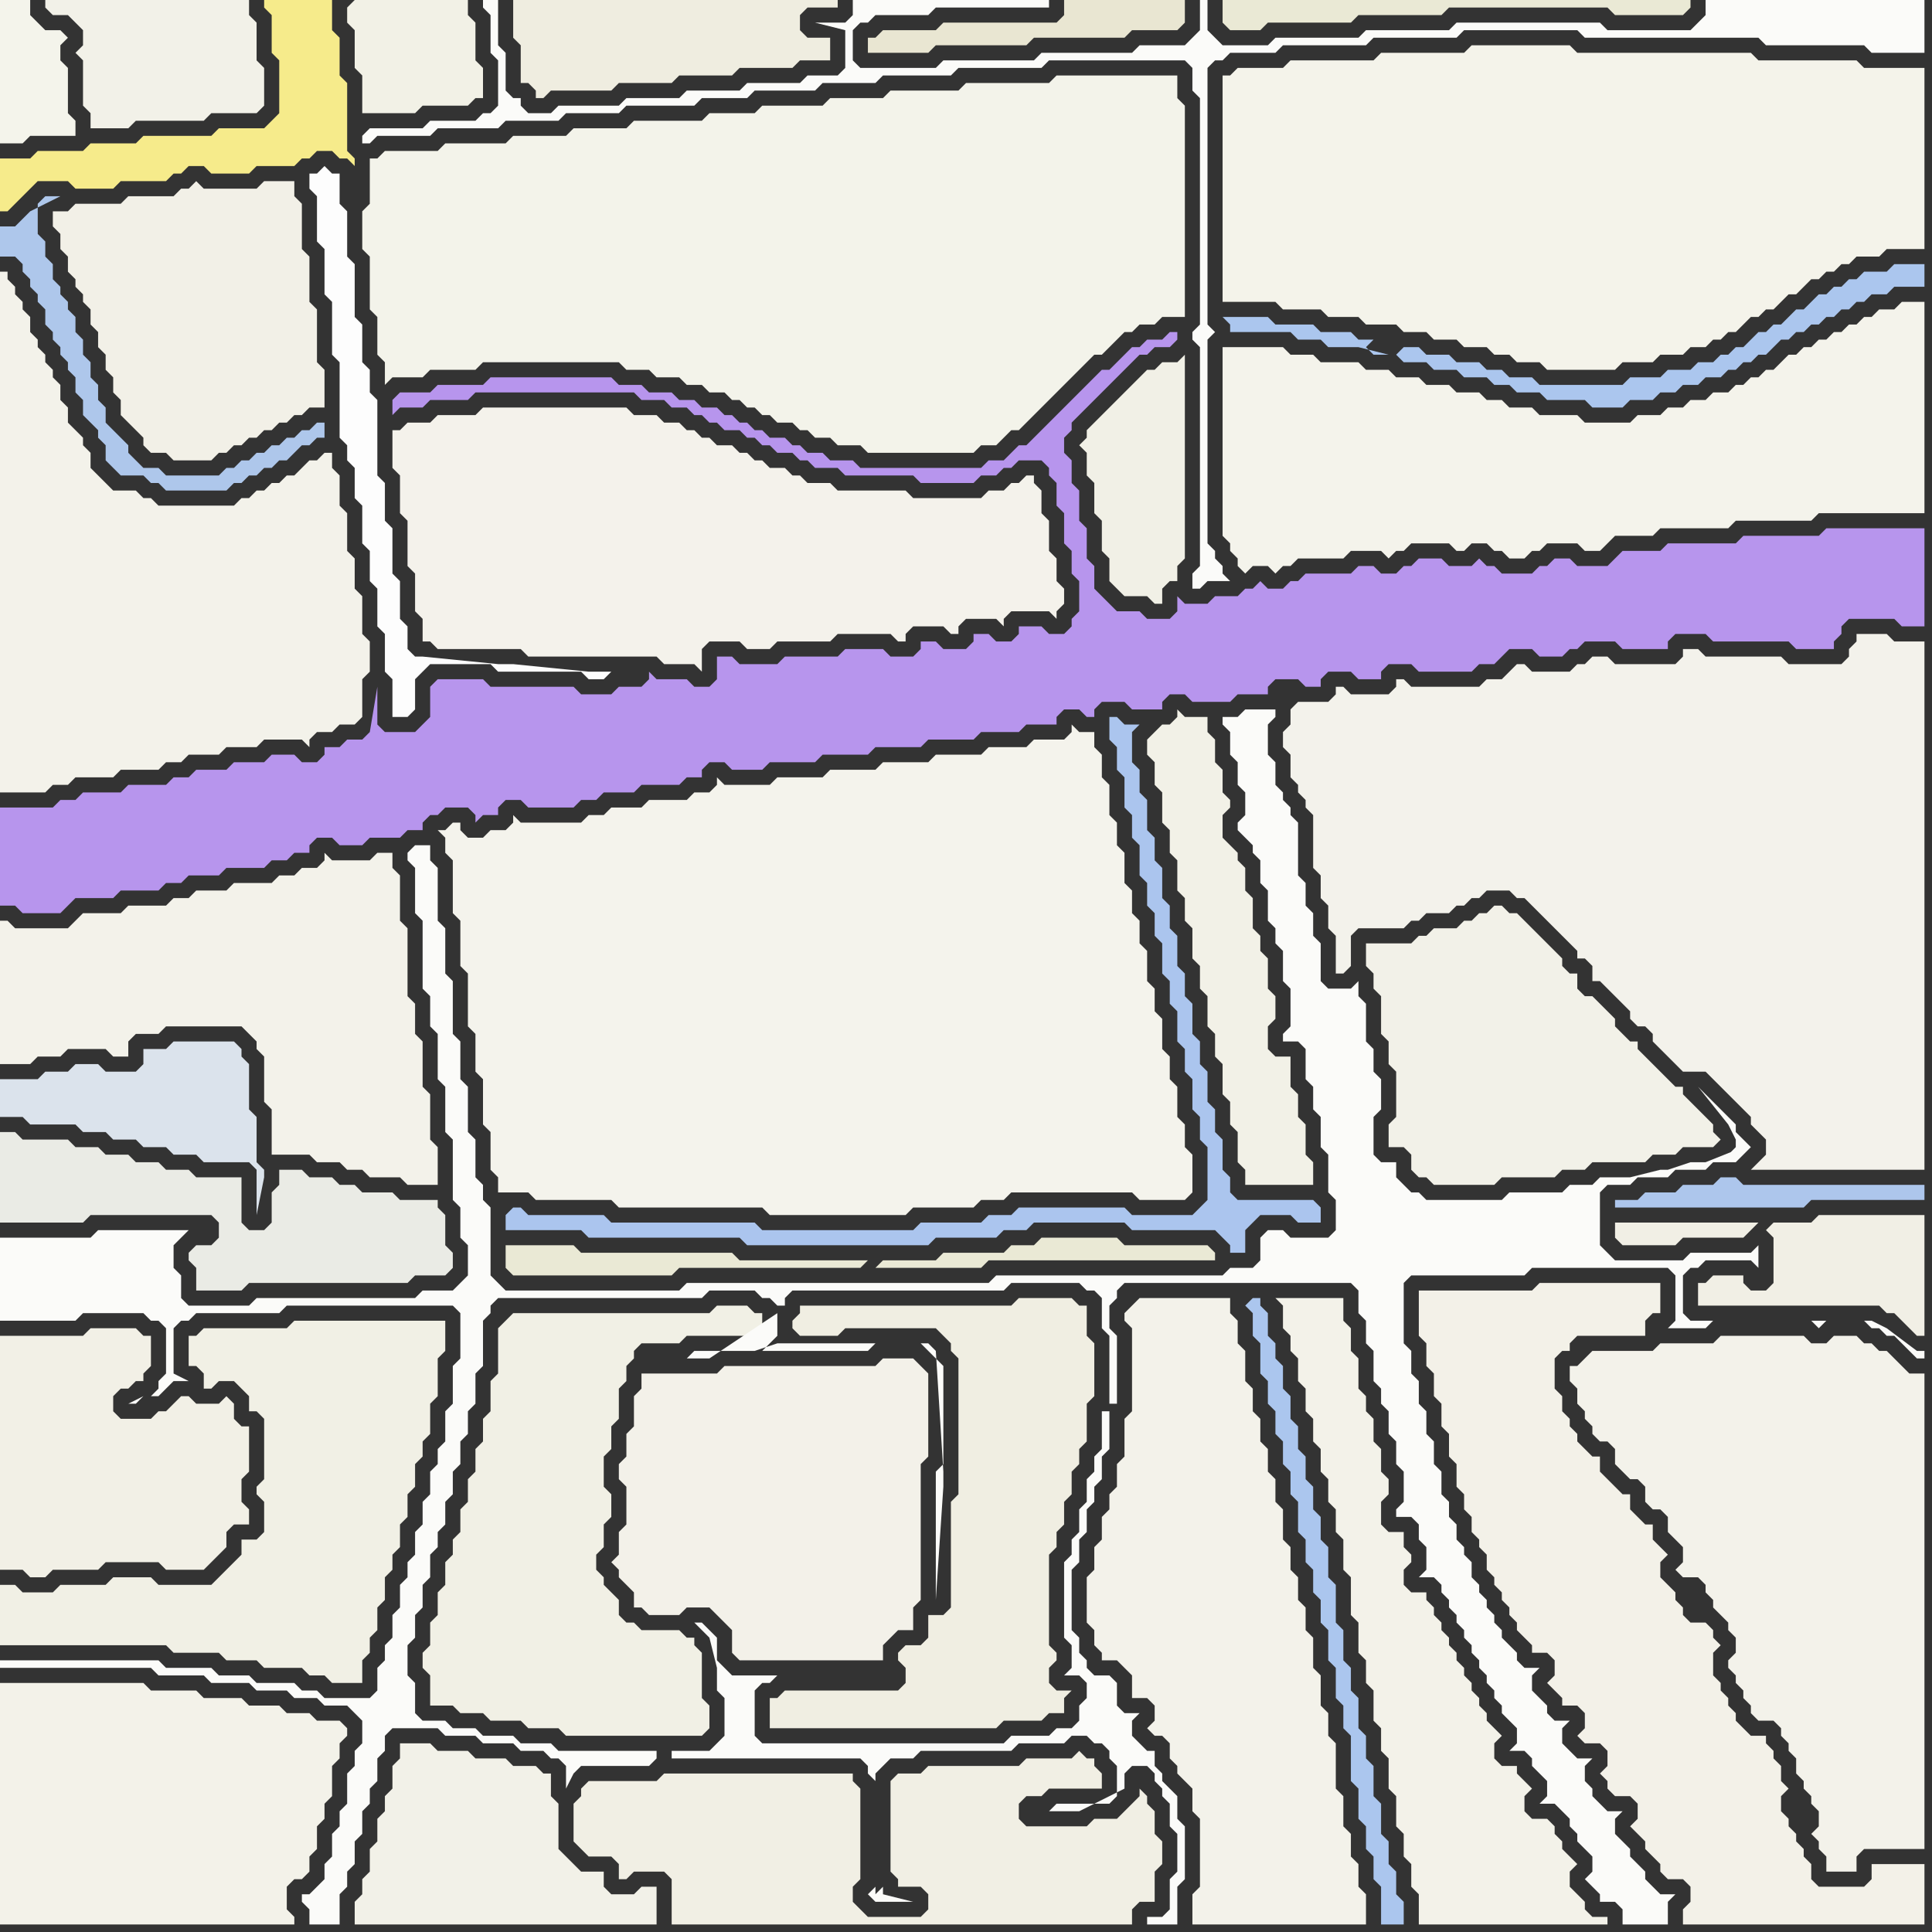 <svg width="256" height="256" xmlns="http://www.w3.org/2000/svg"><rect width="100%" height="100%" fill="#333333" stroke="none"/><script> 
var tempColor;
function hoverPath(evt){
obj = evt.target;
tempColor = obj.getAttribute("fill");
obj.setAttribute("fill","red");
//alert(tempColor);
//obj.setAttribute("stroke","red");}
function recoverPath(evt){
obj = evt.target;
obj.setAttribute("fill", tempColor);
//obj.setAttribute("stroke", tempColor);
}</script><path onmouseover="hoverPath(evt)" onmouseout="recoverPath(evt)" fill="rgb(243,242,234)" d="M  2,123l 0,0 -1,-1 -1,0 0,19 4,0 1,-1 3,0 1,-1 5,0 1,1 2,0 0,-2 1,-1 3,0 1,-1 10,0 1,1 1,1 0,1 1,1 0,6 1,1 0,6 5,0 1,1 3,0 1,1 2,0 1,1 4,0 1,1 4,0 0,-5 -1,-1 0,-6 -1,-1 0,-6 -1,-1 0,-4 -1,-1 0,-9 -1,-1 0,-6 -1,-1 0,-2 -2,0 -1,1 -5,0 -1,-1 0,1 -1,1 -2,0 -1,1 -2,0 -1,1 -5,0 -1,1 -4,0 -1,1 -2,0 -1,1 -5,0 -1,1 -5,0 -1,1 -1,1Z"/>
<path onmouseover="hoverPath(evt)" onmouseout="recoverPath(evt)" fill="rgb(242,240,231)" d="M  12,41l 0,2 1,1 0,2 1,1 0,2 1,1 0,2 1,1 0,2 1,1 1,1 1,1 0,1 1,1 2,0 1,1 5,0 1,-1 1,0 1,-1 1,0 1,-1 1,0 1,-1 1,0 1,-1 1,0 1,-1 1,0 1,-1 2,0 0,-5 -1,-1 0,-7 -1,-1 0,-6 -1,-1 0,-6 -1,-1 0,-2 -4,0 -1,1 -7,0 -1,-1 -1,1 -1,0 -1,1 -6,0 -1,1 -6,0 -1,1 -2,0 0,2 1,1 0,2 1,1 0,2 1,1 0,1 1,1 0,1 1,1Z"/>
<path onmouseover="hoverPath(evt)" onmouseout="recoverPath(evt)" fill="rgb(241,240,229)" d="M  67,175l 0,0 -1,1 0,6 -1,1 0,4 -1,1 0,3 -1,1 0,3 -1,1 0,3 -1,1 0,3 -1,1 0,2 -1,1 0,3 -1,1 0,3 -1,1 0,3 -1,1 0,2 1,1 0,4 3,0 1,1 3,0 1,1 4,0 1,1 4,0 1,1 18,0 1,-1 0,-3 -1,-1 0,-6 -1,-1 0,-1 -1,0 -1,-1 -5,0 -1,-1 -1,0 -1,-1 0,-2 -1,-1 -1,-1 0,-1 -1,-1 0,-2 1,-1 0,-3 1,-1 0,-3 -1,-1 0,-4 1,-1 0,-3 1,-1 0,-4 1,-1 0,-2 1,-1 0,-1 1,-1 5,0 1,-1 9,0 1,-1 0,-2 -1,0 -1,-1 -4,0 -1,1 -26,0 -1,1Z"/>
<path onmouseover="hoverPath(evt)" onmouseout="recoverPath(evt)" fill="rgb(251,251,249)" d="M  87,232l -13,0 -1,-1 -4,0 -1,-1 -4,0 -1,-1 -3,0 -1,-1 -3,0 -1,-1 0,-4 -1,-1 0,-4 1,-1 0,-3 1,-1 0,-3 1,-1 0,-3 1,-1 0,-2 1,-1 0,-3 1,-1 0,-3 1,-1 0,-3 1,-1 0,-3 1,-1 0,-4 1,-1 0,-6 1,-1 0,-1 1,-1 27,0 1,-1 6,0 1,1 1,0 1,1 1,0 0,-1 1,-1 28,0 1,-1 9,0 1,1 1,0 1,1 0,4 1,1 0,9 1,0 0,-9 -1,-1 0,-3 1,-1 0,-1 1,-1 30,0 1,1 0,3 1,1 0,3 1,1 0,4 1,1 0,2 1,1 0,3 1,1 0,3 1,1 0,4 -1,1 0,1 2,0 1,1 0,2 1,1 0,3 -1,1 2,0 1,1 0,1 1,1 0,1 1,1 0,1 1,1 0,1 1,1 0,1 1,1 0,1 1,1 0,1 1,1 0,1 1,1 0,1 1,1 1,1 0,2 -1,1 2,0 1,1 0,1 1,1 1,1 0,2 -1,1 2,0 1,1 1,1 0,1 1,1 0,1 1,1 1,1 0,2 -1,1 1,1 0,0 1,1 0,1 2,0 1,1 0,2 6,0 0,-3 1,-1 -2,0 -1,-1 -1,-1 0,-1 -1,-1 -1,-1 0,-1 -1,-1 -1,-1 0,-2 1,-1 -2,0 -1,-1 -1,-1 0,-1 -1,-1 0,-2 1,-1 -2,0 -1,-1 -1,-1 0,-2 1,-1 -2,0 -1,-1 0,-1 -1,-1 -1,-1 0,-2 1,-1 -2,0 -1,-1 0,-1 -1,-1 -1,-1 0,-1 -1,-1 0,-1 -1,-1 0,-1 -1,-1 0,-1 -1,-1 0,-2 -1,-1 0,-1 -1,-1 0,-2 -1,-1 0,-2 -1,-1 0,-3 -1,-1 0,-3 -1,-1 0,-3 -1,-1 0,-3 -1,-1 0,-3 -1,-1 0,-8 1,-1 15,0 1,-1 18,0 1,1 0,6 -1,1 5,0 1,-1 13,0 1,1 1,-1 5,0 1,1 1,0 1,1 1,0 1,1 1,1 1,1 1,0 0,-1 -1,0 -4,-3 -2,-1 -24,0 -1,-1 0,-5 1,-1 1,0 1,-1 6,0 1,1 0,-3 -1,1 -8,0 -1,1 -9,0 -1,-1 -1,-1 0,-7 1,-1 3,0 1,-1 4,0 1,-1 4,0 1,-1 3,0 1,-1 1,-1 -1,-1 0,0 -1,-1 0,-1 -1,-1 -1,-1 -1,-1 -1,-1 -1,-1 4,5 0,0 1,2 0,1 -1,1 1,0 1,-1 0,0 -5,2 -2,0 -3,1 -1,0 -4,1 -4,0 -1,1 -3,0 -1,1 -7,0 -1,1 -10,0 -1,-1 -1,0 -1,-1 -1,-1 0,-2 -2,0 -1,-1 0,-5 1,-1 0,-4 -1,-1 0,-3 -1,-1 0,-5 -1,-1 0,-2 -1,1 -3,0 -1,-1 0,-5 -1,-1 0,-3 -1,-1 0,-3 -1,-1 0,-7 -1,-1 0,-1 -1,-1 0,-1 -1,-1 0,-3 -1,-1 0,-4 1,-1 0,-1 -4,0 -1,1 -2,0 0,1 1,1 0,3 1,1 0,3 1,1 0,3 -1,1 0,1 1,1 1,1 0,1 1,1 0,3 1,1 0,4 1,1 0,2 1,1 0,4 1,1 0,5 -1,1 0,1 2,0 1,1 0,4 1,1 0,3 1,1 0,4 1,1 0,5 1,1 0,4 -1,1 -5,0 -1,-1 -2,0 -1,1 0,3 -1,1 -3,0 -1,1 -30,0 -1,1 -40,0 -1,1 -23,0 -1,-1 -1,-1 0,-9 -1,-1 0,-2 -1,-1 0,-5 -1,-1 0,-6 -1,-1 0,-5 -1,-1 0,-7 -1,-1 0,-6 -1,-1 0,-7 -1,-1 0,-2 -2,0 -1,1 0,1 1,1 0,6 1,1 0,9 1,1 0,4 1,1 0,6 1,1 0,6 1,1 0,8 1,1 0,4 1,1 0,4 -2,2 -4,0 -1,1 -21,0 -1,1 -8,0 -1,-1 0,-3 -1,-1 0,-3 2,-2 -12,0 -1,1 -12,0 0,11 10,0 1,-1 8,0 1,1 1,0 1,1 0,6 -1,1 0,1 -1,1 1,0 1,-1 1,-1 2,0 -2,-1 0,-6 1,-1 1,0 1,-1 11,0 1,-1 22,0 1,1 0,6 -1,1 0,5 -1,1 0,4 -1,1 0,2 -1,1 0,3 -1,1 0,3 -1,1 0,3 -1,1 0,2 -1,1 0,3 -1,1 0,3 -1,1 0,2 -1,1 0,3 -1,1 -6,0 -1,-1 -2,0 -1,-1 -5,0 -1,-1 -4,0 -1,-1 -6,0 -1,-1 -21,0 0,1 20,0 1,1 6,0 1,1 5,0 1,1 4,0 1,1 3,0 1,1 3,0 1,1 1,1 0,3 -1,1 0,2 -1,1 0,4 -1,1 0,2 -1,1 0,3 -1,1 0,2 -1,1 -1,1 -1,0 0,1 1,1 0,2 4,0 0,-4 1,-1 0,-2 1,-1 0,-3 1,-1 0,-3 1,-1 0,-2 1,-1 0,-3 1,-1 0,-2 1,-1 6,0 1,1 4,0 1,1 4,0 1,1 3,0 1,1 1,0 1,1 0,3 1,-2 0,0 1,-1 9,0 1,-1 0,-1 -68,-47 -1,1 -1,0 2,-1 68,47 60,-45 -1,0 0,5 -1,1 0,2 -1,1 0,3 -1,1 0,3 -1,1 0,2 -1,1 0,10 1,1 0,3 -1,1 2,0 1,1 0,2 -1,1 0,2 -1,1 -2,0 -1,1 -5,0 -1,1 -32,0 -1,-1 0,-6 1,-1 1,0 1,-1 -6,0 -2,-2 0,-3 -1,-1 -1,-1 -1,0 2,2 1,4 0,3 1,1 0,5 -2,2 -5,0 0,1 25,0 1,1 0,1 1,1 0,14 -1,1 0,0 1,1 5,0 -4,-1 0,-1 -1,1 0,-16 1,-1 0,0 1,-1 3,0 1,-1 12,0 1,-1 6,0 1,-1 2,0 1,1 1,0 1,1 0,1 1,1 0,4 -1,1 -7,0 -1,1 4,0 6,-3 0,-2 1,-1 2,0 1,1 0,1 1,1 0,1 1,1 0,3 1,1 0,5 -1,1 0,4 -1,1 -2,0 0,1 4,0 0,-5 1,-1 0,-7 -1,-1 0,-3 -1,-1 -1,-1 0,-1 -1,-1 0,-2 -1,0 -1,-1 -1,-1 0,-2 1,-1 -2,0 -1,-1 0,-3 -1,-1 -2,0 -1,-1 0,-1 -1,-1 0,-2 -1,-1 0,-8 1,-1 0,-3 1,-1 0,-3 1,-1 0,-2 1,-1 0,-3 1,-1 0,-5 -60,45 16,-58 0,3 -1,1 -1,1 14,0 1,-1 6,0 1,1 1,1 1,1 0,13 -1,1 0,17 1,-15 0,-2 -1,-16 -1,-1 -20,0 -3,1 -8,0 -1,1 3,0 9,-6 -16,58Z"/>
<path onmouseover="hoverPath(evt)" onmouseout="recoverPath(evt)" fill="rgb(243,241,233)" d="M  87,182l -2,0 0,2 -1,1 0,4 -1,1 0,3 -1,1 0,2 1,1 0,5 -1,1 0,3 -1,1 1,1 0,1 1,1 1,1 0,2 1,0 1,1 4,0 1,-1 3,0 1,1 1,1 1,1 0,3 1,1 19,0 0,-2 1,-1 1,-1 2,0 0,-3 1,-1 0,-18 1,-1 0,-11 -1,-1 0,0 -1,-1 -4,0 -1,1 -20,0 -1,1Z"/>
<path onmouseover="hoverPath(evt)" onmouseout="recoverPath(evt)" fill="rgb(241,240,230)" d="M  149,52l -2,2 -1,1 -1,1 -1,1 0,1 -1,1 1,1 0,3 1,1 0,4 1,1 0,4 1,1 0,3 1,1 1,1 3,0 1,1 1,0 0,-2 1,-1 1,0 0,-2 1,-1 0,-27 -1,1 -2,0 -1,1 -1,0 -1,1 -2,2Z"/>
<path onmouseover="hoverPath(evt)" onmouseout="recoverPath(evt)" fill="rgb(174,199,235)" d="M  3,29l -1,1 -2,0 0,4 2,0 1,1 0,1 1,1 0,1 1,1 0,1 1,1 0,2 1,1 0,1 1,1 0,1 1,1 0,1 1,1 0,2 1,1 0,2 1,1 1,1 0,1 1,1 0,2 1,1 1,1 3,0 1,1 1,0 1,1 8,0 1,-1 1,0 1,-1 1,0 1,-1 1,0 1,-1 1,0 1,-1 1,-1 1,0 1,-1 1,0 0,-2 -1,0 -1,1 -1,0 -1,1 -1,0 -1,1 -1,0 -1,1 -1,0 -1,1 -1,0 -1,1 -1,0 -1,1 -7,0 -1,-1 -2,0 -1,-1 -1,-1 0,-1 -2,-2 -1,-1 0,-2 -1,-1 0,-2 -1,-1 0,-2 -1,-1 0,-2 -1,-1 0,-2 -1,-1 0,-1 -1,-1 0,-1 -1,-1 0,-2 -1,-1 0,-2 -1,-1 0,-4 1,-1 2,0 -4,2 -1,1Z"/>
<path onmouseover="hoverPath(evt)" onmouseout="recoverPath(evt)" fill="rgb(219,227,236)" d="M  9,142l -3,0 -1,1 -5,0 0,5 3,0 1,1 6,0 1,1 3,0 1,1 3,0 1,1 3,0 1,1 3,0 1,1 6,0 1,1 0,6 1,-5 0,-1 -1,-1 0,-6 -1,-1 0,-6 -1,-1 0,-1 -1,-1 -8,0 -1,1 -3,0 0,2 -1,1 -4,0 -1,-1 -3,0 -1,1Z"/>
<path onmouseover="hoverPath(evt)" onmouseout="recoverPath(evt)" fill="rgb(246,235,139)" d="M  31,17l -2,0 -1,1 -9,0 -1,1 -6,0 -1,1 -6,0 -1,1 -4,0 0,7 1,0 1,-1 0,0 1,-1 1,-1 1,-1 4,0 1,1 5,0 1,-1 6,0 1,-1 1,0 1,-1 2,0 1,1 5,0 1,-1 5,0 1,-1 1,0 1,-1 2,0 1,1 1,0 1,1 0,-1 -1,-1 0,-9 -1,-1 0,-5 -1,-1 0,-4 -9,0 0,1 1,1 0,5 1,1 0,7 -1,1 -1,1Z"/>
<path onmouseover="hoverPath(evt)" onmouseout="recoverPath(evt)" fill="rgb(242,241,230)" d="M  46,1l 0,2 1,1 0,5 1,1 0,5 7,0 1,-1 6,0 1,-1 1,0 0,-4 -1,-1 0,-5 -1,-1 0,-2 -15,0 -1,1Z"/>
<path onmouseover="hoverPath(evt)" onmouseout="recoverPath(evt)" fill="rgb(244,242,235)" d="M  53,57l -1,0 0,5 1,1 0,5 1,1 0,6 1,1 0,5 1,1 0,3 1,0 1,1 11,0 1,1 17,0 1,1 4,0 1,1 0,-3 1,-1 4,0 1,1 3,0 1,-1 7,0 1,-1 7,0 1,1 1,0 0,-1 1,-1 4,0 1,1 1,0 0,-1 1,-1 4,0 1,1 0,-1 1,-1 5,0 1,1 0,-1 1,-1 0,-2 -1,-1 0,-3 -1,-1 0,-4 -1,-1 0,-3 -1,-1 0,-1 -1,0 -1,1 -1,0 -1,1 -2,0 -1,1 -9,0 -1,-1 -9,0 -1,-1 -3,0 -1,-1 -1,0 -1,-1 -2,0 -1,-1 -1,0 -1,-1 -1,0 -1,-1 -2,0 -1,-1 -1,0 -1,-1 -1,0 -1,-1 -2,0 -1,-1 -3,0 -1,-1 -19,0 -1,1 -5,0 -1,1 -3,0 -1,1Z"/>
<path onmouseover="hoverPath(evt)" onmouseout="recoverPath(evt)" fill="rgb(242,241,232)" d="M  53,233l 0,0 -1,1 0,3 -1,1 0,2 -1,1 0,3 -1,1 0,3 -1,1 0,2 -1,1 0,3 40,0 0,-5 -2,0 -1,1 -3,0 -1,-1 0,-2 -3,0 -1,-1 -1,-1 -1,-1 0,-6 -1,-1 0,-3 -1,0 -1,-1 -3,0 -1,-1 -4,0 -1,-1 -4,0 -1,-1 -4,0Z"/>
<path onmouseover="hoverPath(evt)" onmouseout="recoverPath(evt)" fill="rgb(171,197,238)" d="M  67,161l 0,2 10,0 1,1 20,0 1,1 24,0 1,-1 8,0 1,-1 3,0 1,-1 12,0 1,1 11,0 1,1 1,1 0,1 2,0 0,-3 2,-2 4,0 1,1 3,0 0,-2 -1,-1 -10,0 -1,-1 0,-2 -1,-1 0,-4 -1,-1 0,-3 -1,-1 0,-4 -1,-1 0,-3 -1,-1 0,-4 -1,-1 0,-3 -1,-1 0,-4 -1,-1 0,-3 -1,-1 0,-4 -1,-1 0,-3 -1,-1 0,-4 -1,-1 0,-3 -1,-1 0,-4 1,-1 -2,0 -1,-1 -1,0 0,3 1,1 0,3 1,1 0,4 1,1 0,3 1,1 0,4 1,1 0,3 1,1 0,3 1,1 0,4 1,1 0,3 1,1 0,4 1,1 0,3 1,1 0,4 1,1 0,3 1,1 0,7 -1,1 -1,1 -8,0 -1,-1 -14,0 -1,1 -3,0 -1,1 -8,0 -1,1 -20,0 -1,-1 -19,0 -1,-1 -10,0 -1,-1 -1,0 -1,1Z"/>
<path onmouseover="hoverPath(evt)" onmouseout="recoverPath(evt)" fill="rgb(242,241,231)" d="M  153,97l 0,0 -1,1 0,2 1,1 0,3 1,1 0,4 1,1 0,3 1,1 0,4 1,1 0,3 1,1 0,4 1,1 0,3 1,1 0,4 1,1 0,3 1,1 0,4 1,1 0,3 1,1 0,4 1,1 0,2 9,0 0,-3 -1,-1 0,-4 -1,-1 0,-3 -1,-1 0,-4 -2,0 -1,-1 0,-3 1,-1 0,-3 -1,-1 0,-4 -1,-1 0,-2 -1,-1 0,-4 -1,-1 0,-3 -1,-1 0,-1 -1,-1 -1,-1 0,-3 1,-1 0,-1 -1,-1 0,-3 -1,-1 0,-3 -1,-1 0,-2 -3,0 -1,-1 0,1 -1,1 -1,0 -1,1Z"/>
<path onmouseover="hoverPath(evt)" onmouseout="recoverPath(evt)" fill="rgb(171,198,238)" d="M  165,173l 0,0 1,1 0,3 1,1 0,4 1,1 0,3 1,1 0,3 1,1 0,3 1,1 0,3 1,1 0,4 1,1 0,3 1,1 0,3 1,1 0,3 1,1 0,4 1,1 0,4 1,1 0,3 1,1 0,6 1,1 0,4 1,1 0,3 1,1 0,3 1,1 0,5 3,0 0,-3 -1,-1 0,-3 -1,-1 0,-3 -1,-1 0,-4 -1,-1 0,-4 -1,-1 0,-3 -1,-1 0,-4 -1,-1 0,-3 -1,-1 0,-4 -1,-1 0,-5 -1,-1 0,-4 -1,-1 0,-3 -1,-1 0,-3 -1,-1 0,-3 -1,-1 0,-3 -1,-1 0,-3 -1,-1 0,-3 -1,-1 0,-2 -1,-1 0,-3 -1,-1 0,-1 -1,0 -1,1Z"/>
<path onmouseover="hoverPath(evt)" onmouseout="recoverPath(evt)" fill="rgb(243,241,232)" d="M  188,173l 0,4 1,1 0,3 1,1 0,3 1,1 0,3 1,1 0,3 1,1 0,3 1,1 0,2 1,1 0,2 1,1 0,1 1,1 0,2 1,1 0,1 1,1 0,1 1,1 0,1 1,1 0,1 1,1 1,1 0,1 2,0 1,1 0,2 -1,1 1,1 0,0 1,1 0,1 2,0 1,1 0,2 -1,1 1,1 2,0 1,1 0,2 -1,1 1,1 0,1 1,1 2,0 1,1 0,2 -1,1 1,1 0,0 1,1 0,1 1,1 1,1 0,1 1,1 2,0 1,1 0,2 -1,1 0,2 32,0 0,-8 -7,0 0,2 -1,1 -6,0 -1,-1 0,-2 -1,-1 0,-1 -1,-1 0,-1 -1,-1 0,-1 -1,-1 0,-2 1,-1 -1,-1 0,-2 -1,-1 0,-1 -1,-1 0,-1 -2,0 -1,-1 -1,-1 0,-1 -1,-1 0,-1 -1,-1 0,-1 -1,-1 0,-3 1,-1 -1,-1 0,-1 -1,-1 -2,0 -1,-1 0,-1 -1,-1 0,-1 -1,-1 -1,-1 0,-2 1,-1 -1,-1 0,0 -1,-1 0,-2 -1,0 -1,-1 -1,-1 0,-2 -1,0 -1,-1 -1,-1 -1,-1 0,-2 -1,0 -1,-1 -1,-1 0,-1 -1,-1 0,-1 -1,-1 0,-2 -1,-1 0,-4 1,-1 1,0 0,-1 1,-1 9,0 0,-2 1,-1 1,0 0,-4 -16,0 -1,1 -15,0Z"/>
<path onmouseover="hoverPath(evt)" onmouseout="recoverPath(evt)" fill="rgb(243,242,234)" d="M  210,180l 0,0 -1,1 -1,0 0,2 1,1 0,2 1,1 0,1 1,1 0,1 1,1 1,0 1,1 0,2 1,1 1,1 1,0 1,1 0,2 1,1 1,0 1,1 0,2 1,1 1,1 0,2 -1,1 1,1 2,0 1,1 0,1 1,1 0,1 1,1 1,1 0,1 1,1 0,2 -1,1 0,1 1,1 0,1 1,1 0,1 1,1 0,1 1,1 2,0 1,1 0,1 1,1 0,1 1,1 0,2 1,1 0,1 1,1 0,1 1,1 0,2 -1,1 1,1 0,1 1,1 0,2 4,0 0,-2 1,-1 8,0 0,-63 -2,0 -1,-1 -1,-1 -1,-1 -1,0 -1,-1 -1,0 -1,-1 -3,0 -1,1 -2,0 -1,-1 -11,0 -1,1 -7,0 -1,1 -8,0 -1,1Z"/>
<path onmouseover="hoverPath(evt)" onmouseout="recoverPath(evt)" fill="rgb(243,242,234)" d="M  0,82l 0,23 6,0 1,-1 2,0 1,-1 5,0 1,-1 5,0 1,-1 2,0 1,-1 4,0 1,-1 4,0 1,-1 5,0 1,1 0,-1 1,-1 2,0 1,-1 2,0 1,-1 0,-5 1,-1 0,-4 -1,-1 0,-5 -1,-1 0,-4 -1,-1 0,-5 -1,-1 0,-4 -1,-1 0,-2 -1,0 -1,1 -1,0 -1,1 -1,1 -1,0 -1,1 -1,0 -1,1 -1,0 -1,1 -1,0 -1,1 -10,0 -1,-1 -1,0 -1,-1 -3,0 -1,-1 -1,-1 -1,-1 0,-2 -1,-1 0,-1 -1,-1 -1,-1 0,-2 -1,-1 0,-2 -1,-1 0,-1 -1,-1 0,-1 -1,-1 0,-1 -1,-1 0,-2 -1,-1 0,-1 -1,-1 0,-1 -1,-1 0,-1 -1,0Z"/>
<path onmouseover="hoverPath(evt)" onmouseout="recoverPath(evt)" fill="rgb(183,149,237)" d="M  0,110l 0,10 2,0 1,1 5,0 1,-1 0,0 1,-1 5,0 1,-1 5,0 1,-1 2,0 1,-1 4,0 1,-1 5,0 1,-1 2,0 1,-1 2,0 0,-1 1,-1 2,0 1,1 3,0 1,-1 4,0 1,-1 2,0 0,-1 1,-1 1,0 1,-1 3,0 1,1 0,1 1,-1 2,0 0,-1 1,-1 2,0 1,1 6,0 1,-1 2,0 1,-1 4,0 1,-1 5,0 1,-1 2,0 0,-1 1,-1 2,0 1,1 4,0 1,-1 6,0 1,-1 6,0 1,-1 6,0 1,-1 6,0 1,-1 5,0 1,-1 4,0 0,-1 1,-1 2,0 1,1 1,0 0,-1 1,-1 3,0 1,1 4,0 0,-1 1,-1 2,0 1,1 5,0 1,-1 4,0 0,-1 1,-1 3,0 1,1 2,0 0,-1 1,-1 3,0 1,1 3,0 0,-1 1,-1 3,0 1,1 7,0 1,-1 2,0 1,-1 1,-1 3,0 1,1 3,0 1,-1 1,0 1,-1 4,0 1,1 6,0 0,-1 1,-1 4,0 1,1 10,0 1,1 5,0 0,-1 1,-1 0,-1 1,-1 6,0 1,1 3,0 0,-13 -13,0 -1,1 -10,0 -1,1 -9,0 -1,1 -5,0 -1,1 -1,1 -4,0 -1,-1 -2,0 -1,1 -1,0 -1,1 -4,0 -1,-1 -1,0 -1,-1 -1,1 -3,0 -1,-1 -3,0 -1,1 -1,0 -1,1 -2,0 -1,-1 -2,0 -1,1 -6,0 -1,1 -1,0 -1,1 -2,0 -1,-1 -1,1 -1,0 -1,1 -3,0 -1,1 -3,0 -1,-1 0,2 -1,1 -3,0 -1,-1 -3,0 -1,-1 -1,-1 -1,-1 0,-3 -1,-1 0,-4 -1,-1 0,-4 -1,-1 0,-3 -1,-1 0,-2 1,-1 0,-1 4,-4 1,-1 2,-2 1,-1 1,-1 1,0 1,-1 2,0 1,-1 0,-1 -1,0 -1,1 -2,0 -1,1 -1,0 -1,1 -2,2 -1,0 -1,1 -1,1 -1,1 -2,2 -1,1 -2,2 -1,1 -1,1 -1,0 -1,1 -1,1 -2,0 -1,1 -16,0 -1,-1 -3,0 -1,-1 -2,0 -1,-1 -1,0 -1,-1 -2,0 -1,-1 -1,0 -1,-1 -1,0 -1,-1 -1,0 -1,-1 -2,0 -1,-1 -2,0 -1,-1 -3,0 -1,-1 -3,0 -1,-1 -16,0 -1,1 -6,0 -1,1 -4,0 -1,1 0,2 1,-1 3,0 1,-1 5,0 1,-1 21,0 1,1 3,0 1,1 2,0 1,1 1,0 1,1 1,0 1,1 2,0 1,1 1,0 1,1 1,0 1,1 2,0 1,1 1,0 1,1 3,0 1,1 9,0 1,1 7,0 1,-1 2,0 1,-1 1,0 1,-1 3,0 1,1 0,1 1,1 0,3 1,1 0,4 1,1 0,3 1,1 0,4 -1,1 0,1 -1,1 -2,0 -1,-1 -3,0 0,1 -1,1 -2,0 -1,-1 -2,0 0,1 -1,1 -3,0 -1,-1 -2,0 0,1 -1,1 -3,0 -1,-1 -5,0 -1,1 -7,0 -1,1 -5,0 -1,-1 -2,0 0,3 -1,1 -2,0 -1,-1 -4,0 -1,-1 0,1 -1,1 -3,0 -1,1 -4,0 -1,-1 -11,0 -1,-1 -6,0 -1,1 0,4 -1,1 -1,1 -4,0 -1,-1 0,-5 -1,6 0,0 -1,1 -2,0 -1,1 -2,0 0,1 -1,1 -2,0 -1,-1 -3,0 -1,1 -4,0 -1,1 -4,0 -1,1 -2,0 -1,1 -5,0 -1,1 -5,0 -1,1 -2,0 -1,1 -7,0Z"/>
<path onmouseover="hoverPath(evt)" onmouseout="recoverPath(evt)" fill="rgb(243,242,233)" d="M  0,226l 0,29 39,0 0,-1 -1,-1 0,-3 1,-1 1,0 1,-1 0,-2 1,-1 0,-3 1,-1 0,-2 1,-1 0,-4 1,-1 0,-2 1,-1 0,-1 -1,-1 -3,0 -1,-1 -3,0 -1,-1 -4,0 -1,-1 -5,0 -1,-1 -6,0 -1,-1 -19,0Z"/>
<path onmouseover="hoverPath(evt)" onmouseout="recoverPath(evt)" fill="rgb(242,241,232)" d="M  28,15l 6,0 1,-1 0,-5 -1,-1 0,-5 -1,-1 0,-2 -27,0 0,1 1,1 2,0 1,1 1,1 0,2 -1,1 1,1 0,6 1,1 0,2 5,0 1,-1 9,0 1,-1Z"/>
<path onmouseover="hoverPath(evt)" onmouseout="recoverPath(evt)" fill="rgb(251,251,249)" d="M  48,18l 0,1 1,0 1,-1 7,0 1,-1 8,0 1,-1 7,0 1,-1 7,0 1,-1 9,0 1,-1 6,0 1,-1 8,0 1,-1 7,0 1,-1 9,0 1,-1 11,0 1,-1 18,0 1,1 0,3 1,1 0,30 -1,1 0,1 1,1 0,29 -1,1 0,2 1,0 1,-1 3,0 -1,-1 0,-1 -1,-1 0,-1 -1,-1 0,-27 1,-1 -1,-1 0,-34 1,-1 1,0 1,-1 6,0 1,-1 11,0 1,-1 11,0 1,-1 15,0 1,1 23,0 1,1 13,0 1,1 7,0 0,-7 -29,0 0,2 -1,1 -1,1 -11,0 -1,-1 -19,0 -1,1 -11,0 -1,1 -11,0 -1,1 -6,0 -1,-1 -1,-1 0,-4 -1,0 0,4 -1,1 -1,1 -6,0 -1,1 -12,0 -1,1 -12,0 -1,1 -10,0 -1,-1 0,-4 1,-1 1,0 1,-1 7,0 1,-1 15,0 0,-1 -26,0 0,2 -1,1 -4,0 4,1 0,5 -1,1 -4,0 -1,1 -7,0 -1,1 -7,0 -1,1 -7,0 -1,1 -8,0 -1,1 -3,0 -1,-1 0,-1 -1,0 -1,-1 0,-5 -1,-1 0,-6 -2,0 0,1 1,1 0,5 1,1 0,6 -1,1 -1,0 -1,1 -6,0 -1,1 -7,0 -1,1Z"/>
<path onmouseover="hoverPath(evt)" onmouseout="recoverPath(evt)" fill="rgb(241,239,228)" d="M  77,238l 0,0 -1,1 0,5 1,1 1,1 3,0 1,1 0,2 1,0 1,-1 4,0 1,1 0,6 61,0 0,-2 1,-1 2,0 0,-4 1,-1 0,-3 -1,-1 0,-3 -1,-1 0,-1 -1,-1 0,1 -1,1 0,0 -1,1 -1,1 -3,0 -1,1 -8,0 -1,-1 0,-2 1,-1 2,0 1,-1 7,0 0,-2 -1,-1 0,-1 -1,0 -1,-1 -1,1 -6,0 -1,1 -12,0 -1,1 -3,0 -1,1 0,12 1,1 0,1 3,0 1,1 0,2 -1,1 -7,0 -1,-1 -1,-1 0,-2 1,-1 0,-12 -1,-1 0,-1 -25,0 -1,1 -9,0 -1,1Z"/>
<path onmouseover="hoverPath(evt)" onmouseout="recoverPath(evt)" fill="rgb(243,242,234)" d="M  150,173l 0,0 -1,1 0,1 1,1 0,11 -1,1 0,5 -1,1 0,3 -1,1 0,2 -1,1 0,3 -1,1 0,3 -1,1 0,6 1,1 0,2 1,1 0,1 2,0 1,1 1,1 0,3 2,0 1,1 0,2 -1,1 1,1 1,0 1,1 0,2 1,1 0,1 1,1 1,1 0,3 1,1 0,9 -1,1 0,4 23,0 0,-4 -1,-1 0,-3 -1,-1 0,-3 -1,-1 0,-4 -1,-1 0,-6 -1,-1 0,-3 -1,-1 0,-4 -1,-1 0,-4 -1,-1 0,-3 -1,-1 0,-3 -1,-1 0,-3 -1,-1 0,-4 -1,-1 0,-3 -1,-1 0,-3 -1,-1 0,-3 -1,-1 0,-3 -1,-1 0,-4 -1,-1 0,-3 -1,-1 0,-2 -12,0 -1,1Z"/>
<path onmouseover="hoverPath(evt)" onmouseout="recoverPath(evt)" fill="rgb(243,242,233)" d="M  170,174l 0,2 1,1 0,2 1,1 0,3 1,1 0,3 1,1 0,3 1,1 0,3 1,1 0,3 1,1 0,3 1,1 0,4 1,1 0,5 1,1 0,4 1,1 0,3 1,1 0,4 1,1 0,3 1,1 0,4 1,1 0,4 1,1 0,3 1,1 0,3 1,1 0,4 25,0 0,-1 -2,0 -1,-1 0,-1 -1,-1 -1,-1 0,-2 1,-1 -1,-1 0,0 -1,-1 0,-1 -1,-1 0,-1 -1,-1 -2,0 -1,-1 0,-2 1,-1 -1,-1 0,0 -1,-1 0,-1 -2,0 -1,-1 0,-2 1,-1 -1,-1 0,0 -1,-1 0,-1 -1,-1 0,-1 -1,-1 0,-1 -1,-1 0,-1 -1,-1 0,-1 -1,-1 0,-1 -1,-1 0,-1 -1,-1 0,-1 -1,-1 0,-1 -2,0 -1,-1 0,-2 1,-1 0,-1 -1,-1 0,-2 -2,0 -1,-1 0,-3 1,-1 0,-2 -1,-1 0,-3 -1,-1 0,-3 -1,-1 0,-2 -1,-1 0,-4 -1,-1 0,-3 -1,-1 0,-3 -9,0 1,1Z"/>
<path onmouseover="hoverPath(evt)" onmouseout="recoverPath(evt)" fill="rgb(243,242,235)" d="M  171,94l 0,2 -1,1 0,2 1,1 0,3 1,1 0,1 1,1 0,1 1,1 0,7 1,1 0,3 1,1 0,3 1,1 0,5 1,0 1,-1 0,-4 1,-1 6,0 1,-1 1,0 1,-1 3,0 1,-1 1,0 1,-1 1,0 1,-1 3,0 1,1 1,0 1,1 1,1 1,1 1,1 1,1 1,1 1,1 0,1 1,0 1,1 0,2 1,0 1,1 1,1 1,1 1,1 0,1 1,1 1,0 1,1 0,1 1,1 1,1 1,1 1,1 3,0 1,1 1,1 1,1 1,1 1,1 1,1 0,1 1,1 1,1 0,2 -1,1 -1,1 23,0 0,-70 -4,0 -1,-1 -4,0 0,1 -1,1 0,1 -1,1 -7,0 -1,-1 -10,0 -1,-1 -2,0 0,1 -1,1 -8,0 -1,-1 -2,0 -1,1 -1,0 -1,1 -5,0 -1,-1 -1,0 -1,1 -1,1 -2,0 -1,1 -9,0 -1,-1 -1,0 0,1 -1,1 -5,0 -1,-1 -1,0 0,1 -1,1 -4,0 -1,1Z"/>
<path onmouseover="hoverPath(evt)" onmouseout="recoverPath(evt)" fill="rgb(234,233,213)" d="M  183,2l 8,0 1,-1 21,0 1,1 9,0 1,-1 0,-1 -62,0 0,3 1,1 4,0 1,-1 11,0 1,-1Z"/>
<path onmouseover="hoverPath(evt)" onmouseout="recoverPath(evt)" fill="rgb(244,244,235)" d="M  0,7l 0,12 3,0 1,-1 6,0 0,-2 -1,-1 0,-6 -1,-1 0,-2 1,-1 -1,-1 -2,0 -1,-1 -1,-1 0,-2 -4,0Z"/>
<path onmouseover="hoverPath(evt)" onmouseout="recoverPath(evt)" fill="rgb(241,240,229)" d="M  0,215l 0,3 22,0 1,1 6,0 1,1 4,0 1,1 5,0 1,1 2,0 1,1 4,0 0,-3 1,-1 0,-2 1,-1 0,-3 1,-1 0,-3 1,-1 0,-2 1,-1 0,-3 1,-1 0,-3 1,-1 0,-3 1,-1 0,-2 1,-1 0,-4 1,-1 0,-5 1,-1 0,-4 -20,0 -1,1 -11,0 -1,1 -1,0 0,4 1,0 1,1 0,2 1,0 1,-1 2,0 1,1 1,1 0,2 1,0 1,1 0,8 -1,1 0,1 1,1 0,4 -1,1 -2,0 0,2 -1,1 -2,2 -1,1 -7,0 -1,-1 -5,0 -1,1 -6,0 -1,1 -4,0 -1,-1 -2,0Z"/>
<path onmouseover="hoverPath(evt)" onmouseout="recoverPath(evt)" fill="rgb(242,240,230)" d="M  0,191l 0,17 3,0 1,1 2,0 1,-1 6,0 1,-1 7,0 1,1 5,0 1,-1 1,-1 1,-1 0,-2 1,-1 2,0 0,-2 -1,-1 0,-3 1,-1 0,-6 -1,0 -1,-1 0,-2 -1,-1 -1,1 -3,0 -1,-1 -1,0 -1,1 -1,1 -1,0 -1,1 -4,0 -1,-1 0,-2 1,-1 1,0 1,-1 1,0 0,-1 1,-1 0,-4 -1,0 -1,-1 -6,0 -1,1 -11,0Z"/>
<path onmouseover="hoverPath(evt)" onmouseout="recoverPath(evt)" fill="rgb(234,235,229)" d="M  26,168l 0,3 6,0 1,-1 21,0 1,-1 4,0 1,-1 0,-2 -1,-1 0,-4 -1,-1 0,-1 -5,0 -1,-1 -4,0 -1,-1 -2,0 -1,-1 -3,0 -1,-1 -3,0 0,2 -1,1 0,4 -1,1 -2,0 -1,-1 0,-6 -6,0 -1,-1 -3,0 -1,-1 -3,0 -1,-1 -3,0 -1,-1 -3,0 -1,-1 -6,0 -1,-1 -2,0 0,12 11,0 1,-1 16,0 1,1 0,2 -1,1 -2,0 -1,1 0,1 1,1Z"/>
<path onmouseover="hoverPath(evt)" onmouseout="recoverPath(evt)" fill="rgb(253,253,253)" d="M  42,23l -1,0 0,2 1,1 0,6 1,1 0,6 1,1 0,7 1,1 0,10 1,1 0,2 1,1 0,4 1,1 0,5 1,1 0,4 1,1 0,5 1,1 0,5 1,1 0,5 2,0 1,-1 0,-4 1,-1 1,-1 8,0 1,1 11,0 1,1 2,0 1,-1 -3,0 -10,-1 -2,0 -10,-1 -1,0 -1,-1 0,-3 -1,-1 0,-5 -1,-1 0,-6 -1,-1 0,-5 -1,-1 0,-10 -1,-1 0,-3 -1,-1 0,-5 -1,-1 0,-7 -1,-1 0,-6 -1,-1 0,-4 -1,0 -1,-1 -1,1Z"/>
<path onmouseover="hoverPath(evt)" onmouseout="recoverPath(evt)" fill="rgb(243,243,234)" d="M  49,23l 0,4 -1,1 0,5 1,1 0,7 1,1 0,5 1,1 0,3 1,-1 4,0 1,-1 6,0 1,-1 18,0 1,1 3,0 1,1 3,0 1,1 2,0 1,1 2,0 1,1 1,0 1,1 1,0 1,1 1,0 1,1 2,0 1,1 1,0 1,1 2,0 1,1 3,0 1,1 14,0 1,-1 2,0 1,-1 1,-1 1,0 1,-1 4,-4 1,-1 2,-2 1,-1 1,-1 1,0 1,-1 1,-1 1,-1 1,0 1,-1 2,0 1,-1 3,0 0,-28 -1,-1 0,-3 -16,0 -1,1 -11,0 -1,1 -9,0 -1,1 -7,0 -1,1 -8,0 -1,1 -6,0 -1,1 -9,0 -1,1 -7,0 -1,1 -7,0 -1,1 -8,0 -1,1 -7,0 -1,1 -1,0Z"/>
<path onmouseover="hoverPath(evt)" onmouseout="recoverPath(evt)" fill="rgb(244,243,236)" d="M  63,111l -1,0 -1,-1 0,-1 -1,0 -1,1 -1,0 1,1 0,2 1,1 0,7 1,1 0,6 1,1 0,7 1,1 0,5 1,1 0,6 1,1 0,5 1,1 0,2 4,0 1,1 10,0 1,1 19,0 1,1 18,0 1,-1 8,0 1,-1 3,0 1,-1 16,0 1,1 6,0 1,-1 0,-5 -1,-1 0,-3 -1,-1 0,-4 -1,-1 0,-3 -1,-1 0,-4 -1,-1 0,-3 -1,-1 0,-4 -1,-1 0,-3 -1,-1 0,-3 -1,-1 0,-4 -1,-1 0,-3 -1,-1 0,-4 -1,-1 0,-3 -1,-1 0,-2 -2,0 -1,-1 0,1 -1,1 -4,0 -1,1 -5,0 -1,1 -6,0 -1,1 -6,0 -1,1 -6,0 -1,1 -6,0 -1,1 -6,0 -1,-1 0,1 -1,1 -2,0 -1,1 -5,0 -1,1 -4,0 -1,1 -2,0 -1,1 -8,0 -1,-1 0,1 -1,1 -2,0 -1,1Z"/>
<path onmouseover="hoverPath(evt)" onmouseout="recoverPath(evt)" fill="rgb(239,237,224)" d="M  98,9l 7,0 1,-1 4,0 0,-3 -3,0 -1,-1 0,-2 1,-1 4,0 0,-1 -43,0 0,5 1,1 0,5 1,0 1,1 0,1 1,0 1,-1 8,0 1,-1 7,0 1,-1 7,0 1,-1Z"/>
<path onmouseover="hoverPath(evt)" onmouseout="recoverPath(evt)" fill="rgb(240,238,226)" d="M  102,227l 0,2 30,0 1,-1 5,0 1,-1 2,0 0,-2 1,-1 -2,0 -1,-1 0,-2 1,-1 0,-1 -1,-1 0,-12 1,-1 0,-2 1,-1 0,-3 1,-1 0,-3 1,-1 0,-2 1,-1 0,-5 1,-1 0,-7 -1,-1 0,-4 -1,0 -1,-1 -7,0 -1,1 -28,0 0,1 -1,1 0,1 1,1 5,0 1,-1 12,0 1,1 1,1 0,1 1,1 0,18 -1,1 0,14 -1,1 -2,0 0,3 -1,1 -2,0 -1,1 0,1 1,1 0,2 -1,1 -15,0 -1,1 -1,0Z"/>
<path onmouseover="hoverPath(evt)" onmouseout="recoverPath(evt)" fill="rgb(234,233,213)" d="M  115,167l -17,0 -1,-1 -20,0 -1,-1 -9,0 0,3 1,1 21,0 1,-1 24,0 1,-1 1,1 14,0 1,-1 30,0 0,-1 -1,-1 -11,0 -1,-1 -10,0 -1,1 -3,0 -1,1 -8,0 -1,1 -7,0 -1,1 -1,-1Z"/>
<path onmouseover="hoverPath(evt)" onmouseout="recoverPath(evt)" fill="rgb(233,230,210)" d="M  150,4l 6,0 1,-1 0,-3 -16,0 0,2 -1,1 -15,0 -1,1 -7,0 -1,1 -1,0 0,2 8,0 1,-1 12,0 1,-1 12,0 1,-1Z"/>
<path onmouseover="hoverPath(evt)" onmouseout="recoverPath(evt)" fill="rgb(244,243,234)" d="M  163,10l -1,0 0,30 7,0 1,1 5,0 1,1 4,0 1,1 4,0 1,1 3,0 1,1 3,0 1,1 3,0 1,1 2,0 1,1 3,0 1,1 9,0 1,-1 4,0 1,-1 3,0 1,-1 2,0 1,-1 1,0 1,-1 1,0 1,-1 1,-1 1,0 1,-1 1,0 1,-1 1,-1 1,0 1,-1 1,-1 1,0 1,-1 1,0 1,-1 1,0 1,-1 3,0 1,-1 5,0 0,-24 -8,0 -1,-1 -13,0 -1,-1 -23,0 -1,-1 -13,0 -1,1 -11,0 -1,1 -11,0 -1,1 -6,0 -1,1Z"/>
<path onmouseover="hoverPath(evt)" onmouseout="recoverPath(evt)" fill="rgb(244,243,235)" d="M  163,46l -1,0 0,25 1,1 0,1 1,1 0,1 1,1 1,-1 2,0 1,1 1,-1 1,0 1,-1 6,0 1,-1 4,0 1,1 1,-1 1,0 1,-1 5,0 1,1 1,0 1,-1 2,0 1,1 1,0 1,1 2,0 1,-1 1,0 1,-1 4,0 1,1 2,0 1,-1 1,-1 5,0 1,-1 9,0 1,-1 10,0 1,-1 14,0 0,-28 -3,0 -1,1 -2,0 -1,1 -1,0 -1,1 -1,0 -1,1 -1,0 -1,1 -1,0 -1,1 -1,0 -1,1 -1,0 -2,2 -1,0 -1,1 -1,0 -1,1 -1,0 -1,1 -2,0 -1,1 -2,0 -1,1 -2,0 -1,1 -3,0 -1,1 -6,0 -1,-1 -5,0 -1,-1 -3,0 -1,-1 -2,0 -1,-1 -3,0 -1,-1 -3,0 -1,-1 -3,0 -1,-1 -3,0 -1,-1 -5,0 -1,-1 -3,0 -1,-1Z"/>
<path onmouseover="hoverPath(evt)" onmouseout="recoverPath(evt)" fill="rgb(242,241,232)" d="M  181,127l 0,1 1,1 0,2 1,1 0,5 1,1 0,3 1,1 0,6 -1,1 0,3 2,0 1,1 0,2 1,1 1,0 1,1 8,0 1,-1 7,0 1,-1 3,0 1,-1 7,0 1,-1 3,0 1,-1 4,0 1,-1 -1,-1 0,-1 -1,-1 -1,-1 -1,-1 -1,-1 0,-1 -1,0 -1,-1 -1,-1 -1,-1 -1,-1 -1,-1 0,-1 -1,0 -1,-1 -1,-1 0,-1 -1,-1 -1,-1 -1,-1 -1,0 -1,-1 0,-2 -1,0 -1,-1 0,-1 -1,-1 -1,-1 -1,-1 -1,-1 -1,-1 -1,-1 -1,0 -1,-1 -1,0 -1,1 -1,0 -1,1 -1,0 -1,1 -3,0 -1,1 -1,0 -1,1 -6,0Z"/>
<path onmouseover="hoverPath(evt)" onmouseout="recoverPath(evt)" fill="rgb(171,198,238)" d="M  185,47l 0,0 1,1 3,0 1,1 3,0 1,1 3,0 1,1 2,0 1,1 3,0 1,1 5,0 1,1 4,0 1,-1 3,0 1,-1 2,0 1,-1 2,0 1,-1 2,0 1,-1 1,0 1,-1 1,0 1,-1 1,0 1,-1 1,-1 1,0 1,-1 1,0 1,-1 1,0 1,-1 1,0 1,-1 1,0 1,-1 1,0 1,-1 2,0 1,-1 4,0 0,-3 -4,0 -1,1 -3,0 -1,1 -1,0 -1,1 -1,0 -1,1 -1,0 -1,1 -1,1 -1,0 -1,1 -1,1 -1,0 -1,1 -1,0 -1,1 -1,1 -1,0 -1,1 -1,0 -1,1 -2,0 -1,1 -3,0 -1,1 -4,0 -1,1 -11,0 -1,-1 -3,0 -1,-1 -2,0 -1,-1 -3,0 -1,-1 -3,0 -1,-1 -2,0 -1,1 -3,0 -1,-1 1,-1 -2,0 -1,-1 -4,0 -1,-1 -5,0 -1,-1 -6,0 1,1 0,1 8,0 1,1 3,0 1,1 4,0 4,1 1,0 -2,-2Z"/>
<path onmouseover="hoverPath(evt)" onmouseout="recoverPath(evt)" fill="rgb(173,198,236)" d="M  218,158l -1,1 -3,0 0,1 25,0 1,-1 15,0 0,-2 -24,0 -1,-1 -2,0 -1,1 -4,0 -1,1Z"/>
<path onmouseover="hoverPath(evt)" onmouseout="recoverPath(evt)" fill="rgb(241,239,229)" d="M  234,163l 0,0 1,1 0,6 -1,1 -2,0 -1,-1 0,-1 -4,0 -1,1 -1,0 0,3 24,0 1,1 1,0 1,1 1,1 1,1 1,0 0,-16 -14,0 -1,1 -5,0 -1,1 -1,-1 -19,0 0,2 1,1 7,0 1,-1 8,0 1,-1 1,-1 1,1Z"/>
</svg>